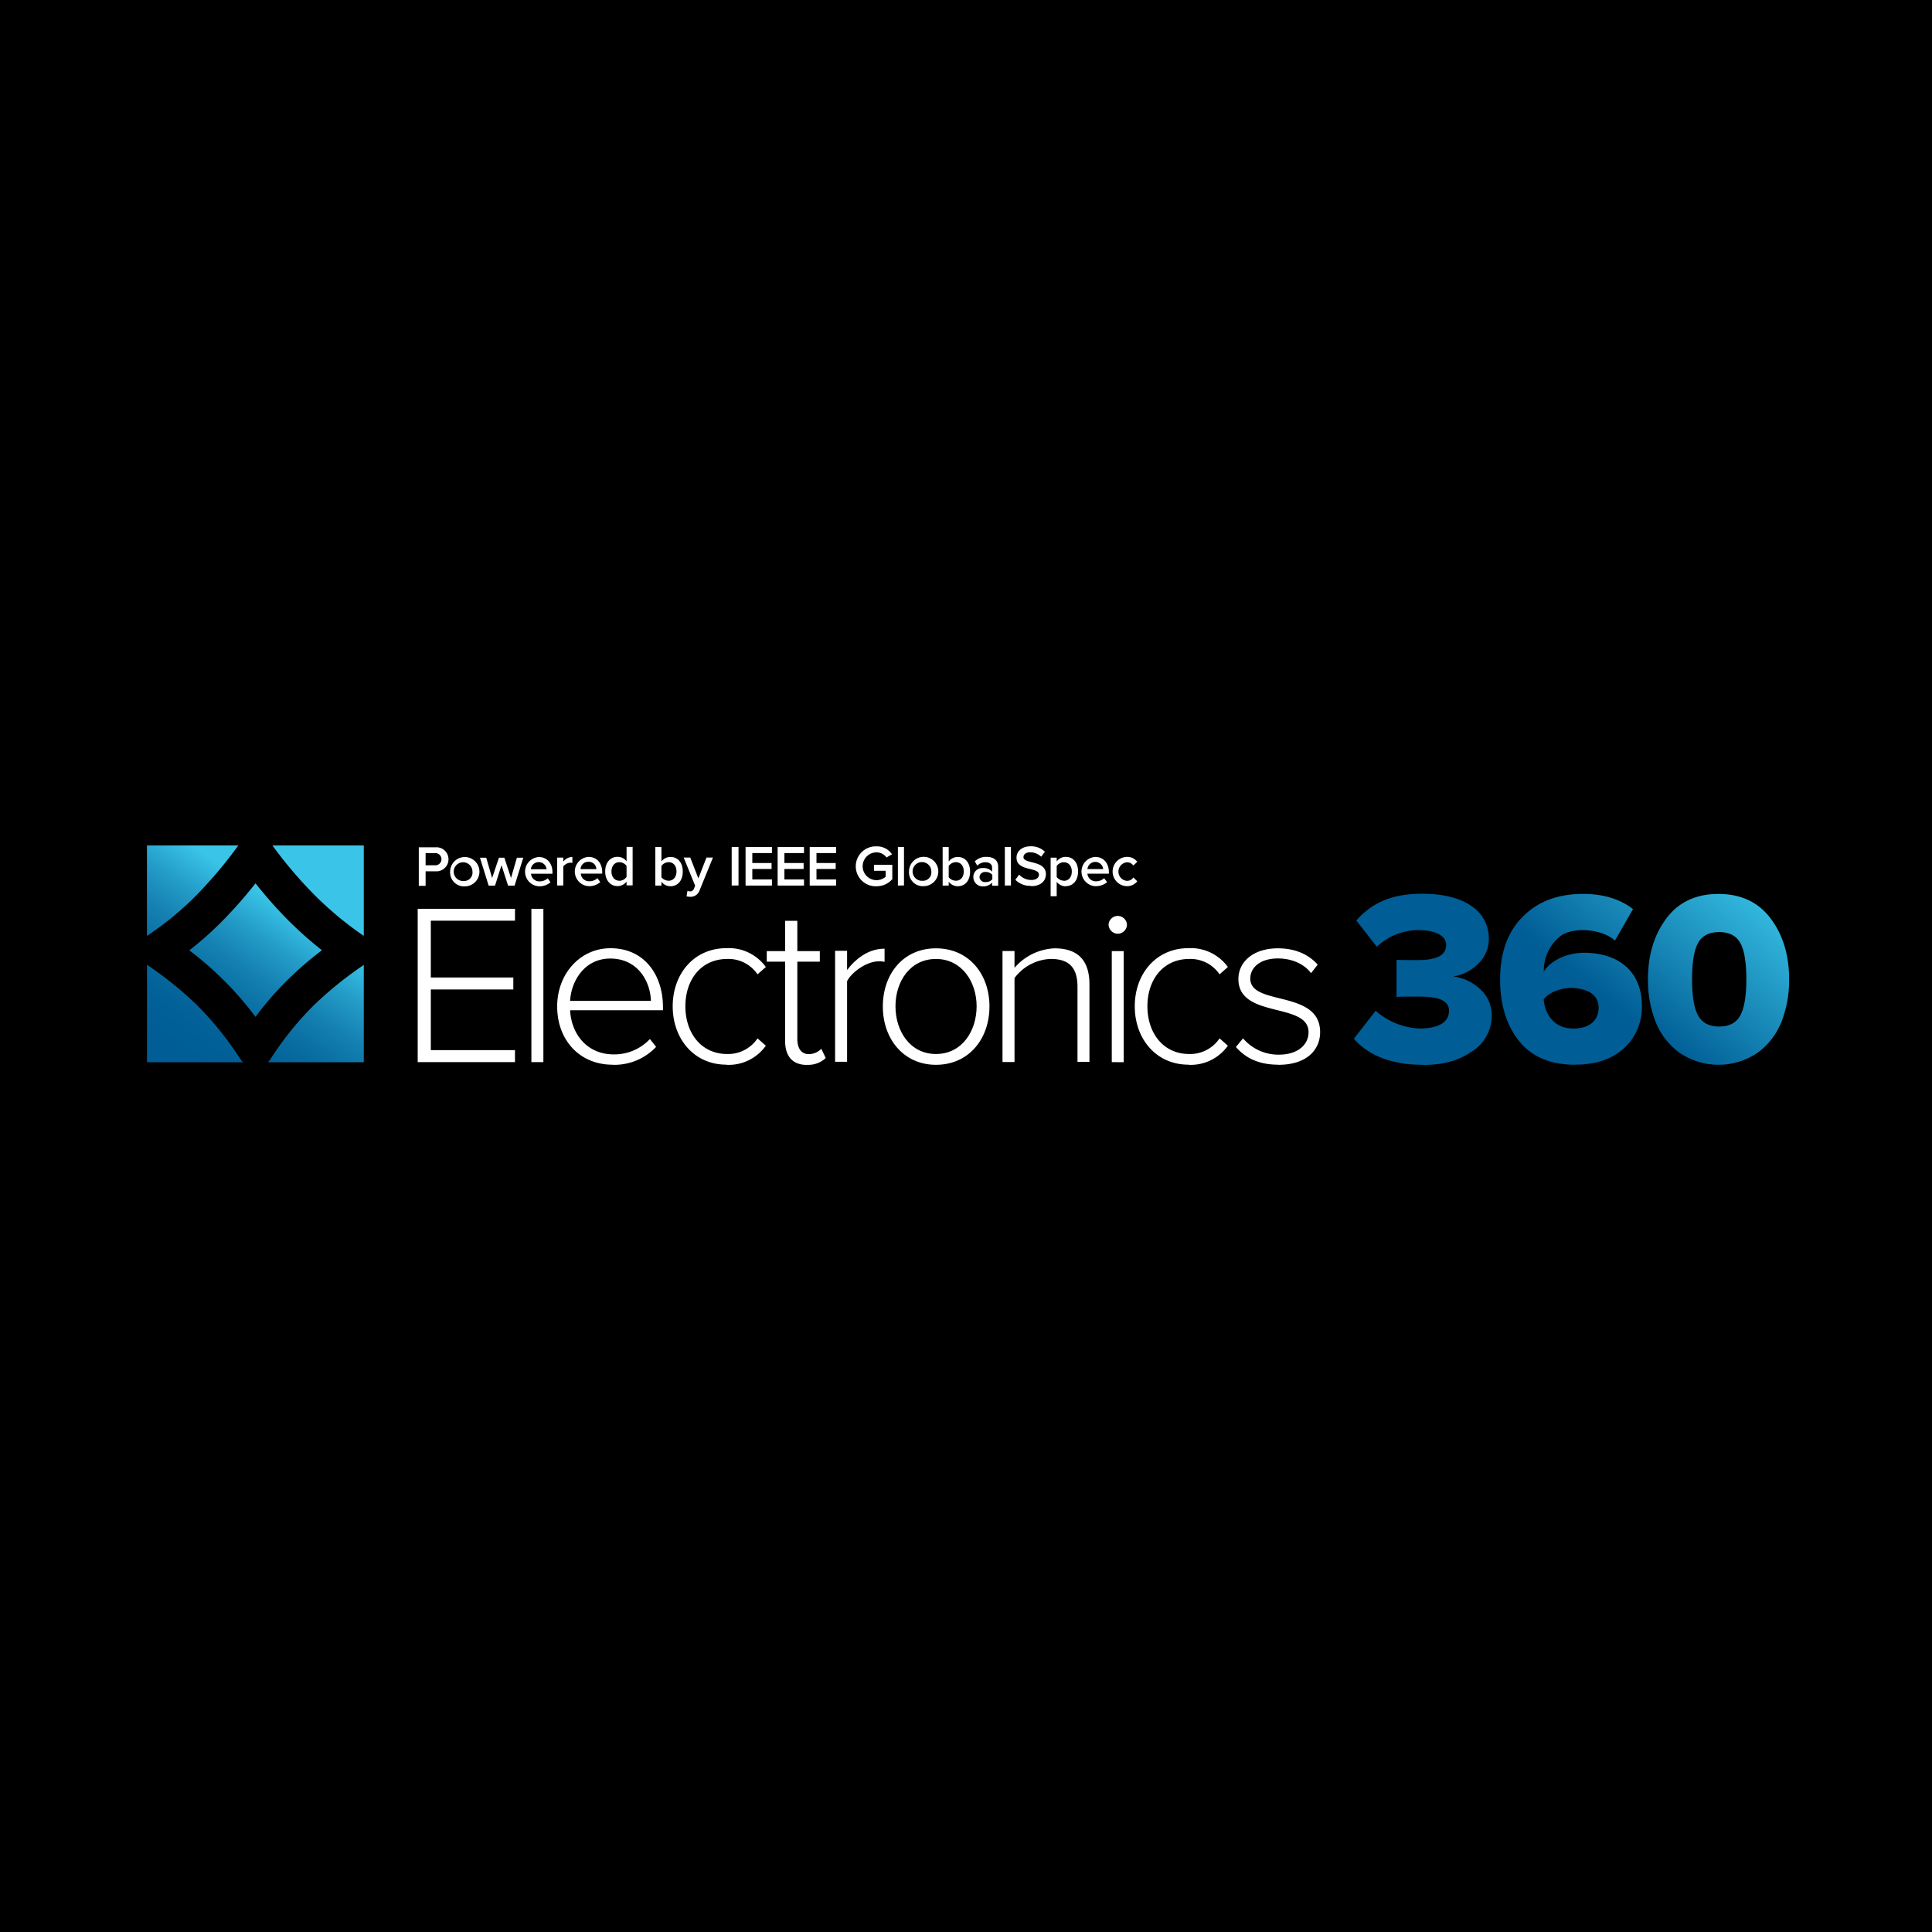 <?xml version="1.0" encoding="UTF-8"?>
<svg id="c" data-name="Слой 1" viewBox="0 0 566.93 566.93" xmlns="http://www.w3.org/2000/svg">
<defs>
<style>.cls-1{fill:#fff;}.cls-2{fill:url(#b);}.cls-3{fill:url(#a);}</style>
<linearGradient id="b" x1="34653" x2="35869" y1="25634" y2="24145" gradientTransform="translate(-522 -437.64) scale(.03)" gradientUnits="userSpaceOnUse">
<stop stop-color="#005d95" offset="0"/>
<stop stop-color="#3ac5e8" offset="1"/>
</linearGradient>
<linearGradient id="a" x1="20715" x2="21685" y1="25917" y2="24475" gradientTransform="translate(-522 -437.64) scale(.03)" gradientUnits="userSpaceOnUse">
<stop stop-color="#005d95" offset="0"/>
<stop stop-color="#026198" offset=".2"/>
<stop stop-color="#096da1" offset=".4"/>
<stop stop-color="#1480b1" offset=".59"/>
<stop stop-color="#239bc7" offset=".78"/>
<stop stop-color="#36bee3" offset=".97"/>
<stop stop-color="#3ac5e8" offset="1"/>
</linearGradient>
</defs>
<rect width="566.93" height="566.93"/>
<polygon class="cls-1" points="151.12 311.67 151.12 308.15 126.42 308.15 126.42 290.35 150.63 290.35 150.63 286.84 126.42 286.84 126.42 270.17 151.12 270.17 151.12 266.68 122.57 266.68 122.57 311.67"/>
<polygon class="cls-1" points="159.45 311.67 159.45 266.68 155.93 266.68 155.93 311.67"/>
<path class="cls-1" d="m179.77 312.46a16.81 16.81 0 0 0 12.76-5.27l-1.82-2.3a14.26 14.26 0 0 1-10.65 4.51c-7.69 0-12.42-5.87-12.76-12.95h27.24v-0.94c0-9.44-5.47-17.26-15.39-17.26-9 0-15.65 7.62-15.65 17.06 0 10.07 6.75 17.12 16.24 17.12zm11.23-18.76h-23.7c0.28-5.67 4.11-12.42 11.79-12.42 8.17 0 11.79 6.89 11.91 12.42z"/>
<path class="cls-1" d="m213.19 312.46a13.35 13.35 0 0 0 11.54-5.61l-2.44-2.15a10.38 10.38 0 0 1-8.9 4.59c-7.62 0-12.27-6.15-12.27-14s4.65-13.89 12.27-13.89a10.3 10.3 0 0 1 8.9 4.51l2.44-2.15a13.41 13.41 0 0 0-11.54-5.53c-9.58 0-15.79 7.57-15.79 17.06s6.21 17.13 15.79 17.13z"/>
<path class="cls-1" d="M236.78,312.46a7.42,7.42,0,0,0,5.53-2L241,307.76a5.08,5.08,0,0,1-3.66,1.56c-2.3,0-3.37-1.82-3.37-4.45V282.19h6.6V279.1h-6.6v-8.9h-3.58v8.9H225v3.09h5.38v23.22c0,4.45,2.1,7.08,6.41,7.08Z"/>
<path class="cls-1" d="M248.57,311.67V287.92c1.47-2.84,5.92-5.82,9.24-5.82a6.76,6.76,0,0,1,1.76.15v-3.86c-4.51,0-8.22,2.64-11,6.27V279h-3.52v32.57h3.52v.06Z"/>
<path class="cls-1" d="m274.65 312.46c9.64 0 15.7-7.62 15.7-17.12s-6.06-17.06-15.7-17.06-15.59 7.57-15.59 17.06 6.06 17.12 15.59 17.12zm0-3.17c-7.57 0-11.88-6.69-11.88-14s4.31-13.89 11.88-13.89 11.93 6.69 11.93 13.89-4.25 14-11.93 14z"/>
<path class="cls-1" d="M319.69,311.67V288.88c0-7.34-3.65-10.6-10.26-10.6A16.46,16.46,0,0,0,297.7,284v-4.93h-3.52v32.57h3.52V287a13.91,13.91,0,0,1,10.6-5.61c4.73,0,7.88,1.89,7.88,8.16v22.05h3.51v.06Z"/>
<path class="cls-1" d="M328,274a2.71,2.71,0,0,0,2.69-2.69,2.7,2.7,0,0,0-5.39,0A2.75,2.75,0,0,0,328,274Zm1.75,37.7V279.1h-3.51v32.57Z"/>
<path class="cls-1" d="m348.77 312.46a13.35 13.35 0 0 0 11.54-5.61l-2.44-2.15a10.38 10.38 0 0 1-8.9 4.59c-7.62 0-12.27-6.15-12.27-14s4.65-13.89 12.27-13.89a10.3 10.3 0 0 1 8.9 4.51l2.44-2.15a13.43 13.43 0 0 0-11.54-5.53c-9.58 0-15.78 7.57-15.78 17.06s6.2 17.13 15.78 17.13z"/>
<path class="cls-1" d="M375.17,312.46c8.16,0,12.21-4.31,12.21-9.58,0-12.56-20.49-7.57-20.49-15.7,0-3.37,3-5.93,8.11-5.93,4.3,0,7.82,1.76,9.72,4.31l1.95-2.49c-2.35-2.64-6.06-4.79-11.67-4.79-7.35,0-11.6,4.05-11.6,9,0,11.74,20.58,6.69,20.58,15.59,0,3.77-3.23,6.61-8.7,6.61a13.58,13.58,0,0,1-10.52-4.79l-2.1,2.55c3.23,3.65,7.29,5.19,12.56,5.19h-.05Z"/>
<path class="cls-1" d="M124.89,259.91v-4.23h3a3.53,3.53,0,1,0,0-7.05h-5v11.31h2Zm2.73-6h-2.73v-3.57h2.73a1.79,1.79,0,1,1,0,3.57Zm8.67,6.18a4.3,4.3,0,1,0-4.2-4.31A4.1,4.1,0,0,0,136.29,260.11Zm0-1.59a2.75,2.75,0,1,1,2.35-2.72A2.46,2.46,0,0,1,136.29,258.52ZM151,259.88l2.55-8.19h-1.87l-1.73,5.95L148,251.69h-1.59l-2,5.95-1.73-5.95h-1.84l2.55,8.19h1.87l1.9-6,1.93,6H151Zm7.23.2a4.92,4.92,0,0,0,3.32-1.19l-.82-1.16a3.48,3.48,0,0,1-2.33.9,2.44,2.44,0,0,1-2.58-2.24h6.29v-.45c0-2.58-1.56-4.45-4-4.45a4.3,4.3,0,0,0,.14,8.59Zm2.16-5h-4.62a2.32,2.32,0,0,1,4.62,0Zm4.9,4.76v-5.58a2.82,2.82,0,0,1,2.13-1.11,2.61,2.61,0,0,1,.54.06v-1.76a3.59,3.59,0,0,0-2.67,1.39v-1.19h-1.79v8.19Zm7.54.2a4.94,4.94,0,0,0,3.32-1.19l-.83-1.16a3.44,3.44,0,0,1-2.32.91,2.44,2.44,0,0,1-2.58-2.24h6.29v-.46c0-2.58-1.56-4.45-4-4.45a4.3,4.3,0,0,0,.14,8.59Zm2.15-5h-4.62a2.22,2.22,0,0,1,2.3-2.15A2.2,2.2,0,0,1,175,255.06Zm10.66,4.76V248.51h-1.78v4.25a3.22,3.22,0,0,0-2.64-1.33c-2.1,0-3.63,1.65-3.63,4.28s1.53,4.31,3.63,4.31a3.29,3.29,0,0,0,2.64-1.33v1.11h1.78Zm-3.88-1.36c-1.42,0-2.33-1.13-2.33-2.72s.91-2.72,2.33-2.72a2.64,2.64,0,0,1,2.1,1.11v3.23A2.66,2.66,0,0,1,181.73,258.46Zm12.33-1.07v-3.26a2.65,2.65,0,0,1,2.13-1.11c1.41,0,2.29,1.13,2.29,2.72s-.9,2.72-2.29,2.72A2.78,2.78,0,0,1,194.06,257.39Zm0,2.46v-1.1a3.32,3.32,0,0,0,2.64,1.33c2.09,0,3.62-1.59,3.62-4.31s-1.53-4.28-3.62-4.28a3.28,3.28,0,0,0-2.64,1.33v-4.25h-1.79v11.31h1.79Zm7.37,3.2a5.36,5.36,0,0,0,1,.12,2.76,2.76,0,0,0,2.81-1.84l3.94-9.67h-1.9l-2.38,6.12-2.38-6.12h-1.93l3.37,8.28-.39.93a1.13,1.13,0,0,1-1.19.71,2.06,2.06,0,0,1-.68-.14l-.26,1.59v0Zm15.25-3.2V248.54h-2v11.31Zm9.81,0v-1.76h-5.76V255h5.65v-1.76h-5.65v-2.92h5.76v-1.76h-7.74v11.31h7.74Zm9.41,0v-1.76h-5.75V255h5.64v-1.76h-5.64v-2.92h5.75v-1.76h-7.74v11.31h7.74Zm9.41,0v-1.76h-5.75V255h5.64v-1.76h-5.64v-2.92h5.75v-1.76h-7.74v11.31h7.74Zm11.85.23a6.09,6.09,0,0,0,4.65-2.07v-4.22h-5.36v1.75h3.4v1.76a4.12,4.12,0,0,1-2.66,1,4.08,4.08,0,0,1,0-8.16,3.62,3.62,0,0,1,2.92,1.5l1.61-.94a5.29,5.29,0,0,0-4.53-2.32,5.86,5.86,0,1,0,0,11.71Zm8.08-.23V248.54h-1.79v11.31Zm5.67.2a4.3,4.3,0,1,0-4.2-4.31A4.08,4.08,0,0,0,270.91,260.05Zm0-1.59a2.75,2.75,0,1,1,2.35-2.72A2.46,2.46,0,0,1,270.91,258.46Zm7.45-1.07v-3.26a2.65,2.65,0,0,1,2.13-1.11c1.41,0,2.29,1.13,2.29,2.72s-.9,2.72-2.29,2.72A2.78,2.78,0,0,1,278.36,257.39Zm0,2.46v-1.1a3.33,3.33,0,0,0,2.64,1.33c2.1,0,3.63-1.59,3.63-4.31s-1.53-4.28-3.63-4.28a3.28,3.28,0,0,0-2.64,1.33v-4.25h-1.78v11.31h1.78Zm14.52,0v-5.44c0-2.18-1.59-2.95-3.43-2.95a4.72,4.72,0,0,0-3.44,1.33l.74,1.25a3.29,3.29,0,0,1,2.41-1c1.11,0,1.93.57,1.93,1.53v1.22a3.37,3.37,0,0,0-2.67-1.05,2.62,2.62,0,0,0-2.83,2.67,2.74,2.74,0,0,0,2.83,2.72,3.52,3.52,0,0,0,2.67-1.11v.91h1.78v0Zm-3.72-1a1.56,1.56,0,0,1-1.76-1.47,1.59,1.59,0,0,1,1.76-1.48,2.46,2.46,0,0,1,2,.85V258A2.43,2.43,0,0,1,289.16,258.83Zm7.46,1V248.54h-1.79v11.31Zm5.89.2c3,0,4.37-1.62,4.37-3.51,0-4.2-6.58-2.9-6.58-5,0-.82.74-1.42,1.9-1.42a4.61,4.61,0,0,1,3.29,1.3l1.1-1.47a5.79,5.79,0,0,0-4.22-1.59c-2.49,0-4.11,1.45-4.11,3.32,0,4.14,6.58,2.66,6.58,5,0,.77-.63,1.56-2.24,1.56a4.75,4.75,0,0,1-3.57-1.58l-1.11,1.53a6.18,6.18,0,0,0,4.62,1.78Zm10.18,0c2.13,0,3.63-1.62,3.63-4.31s-1.5-4.28-3.63-4.28a3.29,3.29,0,0,0-2.64,1.33v-1.1h-1.78V263h1.78v-4.25a3.32,3.32,0,0,0,2.64,1.33Zm-.54-1.59a2.74,2.74,0,0,1-2.1-1.1v-3.23a2.61,2.61,0,0,1,2.1-1.08c1.42,0,2.33,1.1,2.33,2.72s-.91,2.72-2.33,2.72Zm9.38,1.59a4.92,4.92,0,0,0,3.32-1.19L324,257.7a3.47,3.47,0,0,1-2.33.91,2.45,2.45,0,0,1-2.58-2.24h6.3v-.46c0-2.58-1.56-4.45-4-4.45a4.3,4.3,0,0,0,.14,8.59Zm2.16-5h-4.62a2.32,2.32,0,0,1,4.62,0Zm6.86,5a3.72,3.72,0,0,0,3.14-1.44l-1.16-1.11a2.17,2.17,0,0,1-1.87,1,2.73,2.73,0,0,1,0-5.44,2.17,2.17,0,0,1,1.87.94l1.16-1.08a3.66,3.66,0,0,0-3.14-1.45,4.3,4.3,0,0,0,0,8.59Z"/>
<path class="cls-2" d="M417.66,312.46c-7.77,0-15.37-1.89-20.38-7.65l6.4-8.22a20.79,20.79,0,0,0,12.87,5.22c4.28,0,8.65-1.14,8.65-5.25s-6.24-4.11-9.13-4.11c-3.15,0-5.7,0-6.27.09V281.65c.54.06,2.95.08,6,.08,4.36,0,8.56-.7,8.56-4.47,0-2.33-2.47-4.34-8.42-4.34a18,18,0,0,0-11.93,4.9l-6-7.71c4.63-5.33,10.69-7.85,19.2-7.85q9.3,0,14.48,3.54a11.28,11.28,0,0,1,5.19,9.87,9.83,9.83,0,0,1-3,7,12.72,12.72,0,0,1-7.48,3.85,14.1,14.1,0,0,1,8,3.8,10.13,10.13,0,0,1,3.32,7.66A12.26,12.26,0,0,1,432,308.49c-3.77,2.64-8.22,4-14.28,4Zm98.13-3.57a20.34,20.34,0,0,1-23,0,20.64,20.64,0,0,1-7-9.13,33.44,33.44,0,0,1-2.21-12.41q0-10.64,5.39-17.83c3.6-4.82,8.7-7.2,15.3-7.2s11.71,2.41,15.31,7.2S525,280.26,525,287.35a33.44,33.44,0,0,1-2.21,12.41,20.64,20.64,0,0,1-7,9.13ZM498.3,298c1.19,2.15,3.26,3.23,6.18,3.23s5-1.08,6.18-3.23,1.79-5.73,1.79-10.66-.6-8.56-1.79-10.66-3.26-3.17-6.18-3.17-5,1.05-6.18,3.17-1.78,5.67-1.78,10.66S497.11,295.85,498.3,298Zm-36,14.45c-7.28,0-12.81-2.32-16.52-6.94s-5.59-10.66-5.59-18.09c0-7.85,2.21-14,6.67-18.45s10.31-6.66,17.68-6.66c5.87,0,10.77,1.47,14.66,4.45L473.9,276c-4-3.63-13-4.11-16.39-1a13,13,0,0,0-4.5,10.06c2.29-3.52,7.31-5.67,12.67-5.47,10.2.39,16.1,6.21,16.1,15.5a16.19,16.19,0,0,1-5.47,12.73c-3.66,3.18-8.42,4.59-14,4.59Zm-.93-10.63c6.21.06,7.74-3.45,7.74-6.12,0-4.68-4.91-5.81-8.2-5.81-2.15,0-6.26,1-7.93,3.4.42,4.65,3.34,8.48,8.42,8.51Z"/>
<path class="cls-3" d="M75,259.17a129.92,129.92,0,0,1-9.73,11.06,99.06,99.06,0,0,1-9.72,8.64,101.18,101.18,0,0,1,9.67,8.34,96,96,0,0,1,9.75,11.19,93.58,93.58,0,0,1,9.72-11.14,101.69,101.69,0,0,1,9.78-8.42,112,112,0,0,1-9.72-8.61,127.72,127.72,0,0,1-9.75-11v0ZM43.14,248.09H69.93a130.36,130.36,0,0,1-12.3,14.62A91.68,91.68,0,0,1,43.4,274.45a3.39,3.39,0,0,1-.28.2V248.12Zm36.8,0h26.81v26.53l-.51-.34A101.28,101.28,0,0,1,92.3,262.63,124,124,0,0,1,79.94,248.09Zm26.81,35.06V311.7H78.6a4.34,4.34,0,0,0,.88-1.08,92.41,92.41,0,0,1,12.7-15.73,108.85,108.85,0,0,1,14.4-11.62,1,1,0,0,1,.2-.14ZM71.29,311.7H43.14V283.12l.26.18a106.66,106.66,0,0,1,14.29,11.53,95.8,95.8,0,0,1,12.78,15.85,5.33,5.33,0,0,0,.82,1Z"/>
</svg>
